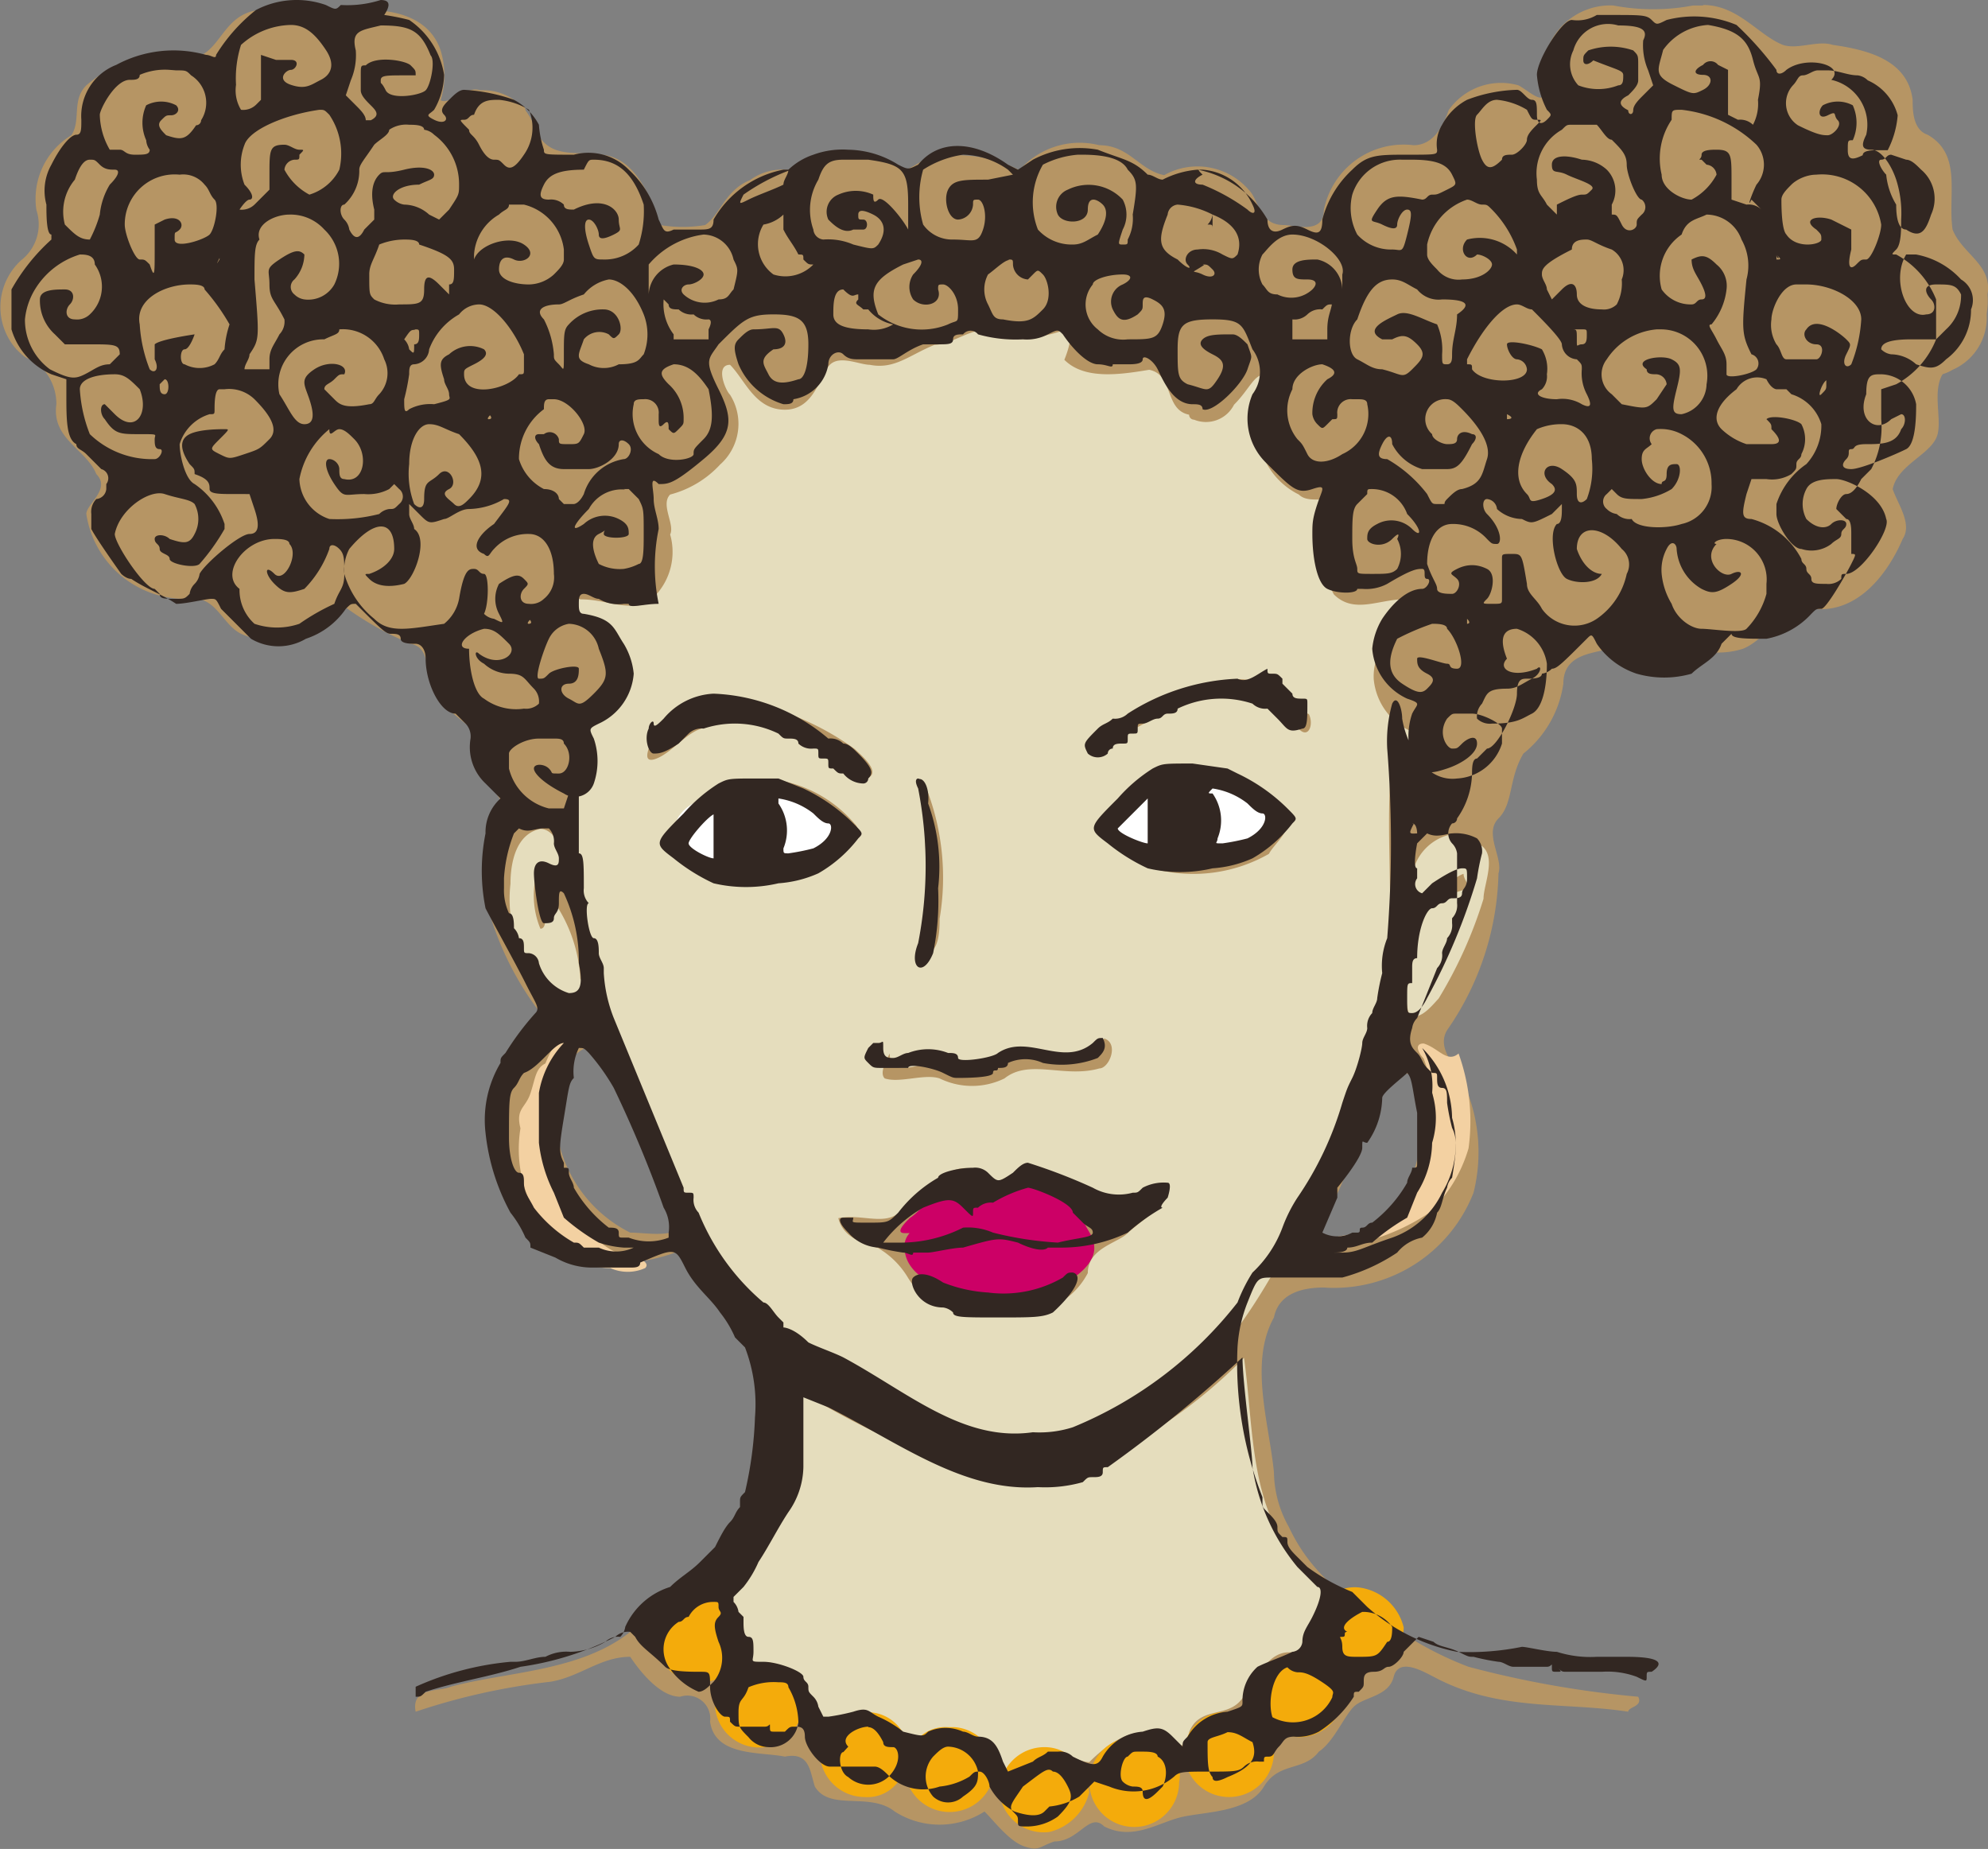 <svg xmlns="http://www.w3.org/2000/svg" viewBox="0 0 39.84 37.05"><rect x="0" y="0" width="39.84" height="37.05" fill="#808080" stroke="none"/><defs><style>.cls-1{fill:#b69564;}.cls-2{fill:#c06;}.cls-3{fill:#f3d1a2;}.cls-4{fill:#e5ddbd;}.cls-5{fill:#f4ab0b;}.cls-6{fill:#fff;}.cls-7{fill:#322722;}</style></defs><g id="圖層_2" data-name="圖層 2"><g id="圖層_1-2" data-name="圖層 1"><g id="head3"><path id="Path_64375" data-name="Path 64375" class="cls-1" d="M34.13.11h-.2a4.29,4.29,0,0,1-1.6,0,1.34,1.34,0,0,0-1.4,1.3v.3c.1.5-.3.1-.5,0a1.28,1.28,0,0,0-1.4.5c-.1.3-.3.7-.7.7a1.63,1.63,0,0,0-1.8,1.3c0,.5-.6.3-.8.3-.5,0-.5-.5-.7-.7a1.36,1.36,0,0,0-1.7-.3c-.5-.1-.7-.6-1.3-.6a1.6,1.6,0,0,0-1.6.5,2.77,2.77,0,0,0-1.3-.3c-.5-.1-.7.2-1,.3a2,2,0,0,0-2.3,0,1.08,1.08,0,0,0-.8.2c-.5.2-.6.7-.9.9a2.72,2.72,0,0,1-.9,0c-.2-.6-.5-1.3-1.1-1.4s-1.1.1-1.4-.5a1.08,1.08,0,0,0-1.1-.8c-.3-.1-.6.3-.8.2a1.7,1.7,0,0,0,0-1c-.3-.9-1.5-.9-2.3-.7a6.6,6.6,0,0,0-1.4-.1c-.6.1-.7.7-1.1.9a2.72,2.72,0,0,0-2.3.6c-.3.3-.1.7-.3,1a1.49,1.49,0,0,0-.7,1.5.91.91,0,0,1-.3,1A1.27,1.27,0,0,0,.33,7c.1.1.2.2.3.2a1.05,1.05,0,0,1,.5.9c-.1.7.6.9.8,1.4.3.3-.2.6-.2.8a2,2,0,0,0,2,1.7c.6-.1.7.5,1.1.7a1.59,1.59,0,0,0,2-.6,6.38,6.38,0,0,0,1.4.8c.5.1.2.8.6,1,.1.5.8.6.8,1.1s.3.9.6,1.3a3.37,3.37,0,0,0-.5,1.7,6.14,6.14,0,0,0,1.1,2.3c-.2.5-.7.9-.8,1.4a2.69,2.69,0,0,0,1.5,3.5,3.38,3.38,0,0,0,2-.1c.6.3.8.9,1.1,1.4a2.78,2.78,0,0,1,.7,2.3,4.31,4.31,0,0,1-.9,2.2c-.5.7-1.4,1-1.8,1.7-1,.8-2.5.8-3.6,1.1-.2.1-.8,0-.7.5a13.1,13.1,0,0,1,2.7-.6c.6-.1,1-.5,1.6-.5.2.3.6.8,1,.8a.46.46,0,0,1,.6.5c.1.7,1,.6,1.5.7.5-.1.5.3.6.6.3.5,1.1.1,1.6.5a1.67,1.67,0,0,0,1.8,0c.2.2.5.6.8.7s.3,0,.6-.1c.5,0,.7-.6,1-.3.6.3,1.1-.1,1.6-.2s1.3-.1,1.6-.6.8-.3,1.1-.7c.3-.2.5-.7.7-.9s.7-.2.8-.6.6-.1.8,0c1.3.7,2.6.5,3.9.7,0-.1.3-.1.2-.3a20.21,20.21,0,0,1-3.4-.6,6.79,6.79,0,0,1-1.9-1.1,3.51,3.51,0,0,1-1.7-1.7,2.28,2.28,0,0,1-.3-1.1c-.1-1-.5-2.2,0-3.1.1-.5.6-.6,1-.6a3,3,0,0,0,3-1.9,3.36,3.36,0,0,0-.2-2.2c-.1-.3-.6-.7-.3-1.1a5.71,5.71,0,0,0,1-3.1c.1-.3-.3-.8,0-1.1s.2-.8.5-1.3a2.19,2.19,0,0,0,.8-1.4c0-.6.6-.6.9-.7s.5-.6.9-.6a1.61,1.61,0,0,0,1.8.6c.5-.2.8-.9,1.4-.8.9.1,1.5-.7,1.8-1.4.2-.3-.1-.7-.2-1,.1-.5.8-.7.9-1.1s-.2-1.1.3-1.4a1.51,1.51,0,0,0,.7-1.4c.1-.6-.5-.8-.7-1.3-.1-.7.2-1.5-.5-1.9-.3-.1-.3-.5-.3-.7-.1-.8-.9-1-1.6-1.1-.3-.1-.7.1-1,0-.5-.2-.9-.8-1.6-.8ZM11.73,21c.2,0,.3.2.5.3a23.29,23.29,0,0,1,1.4,3.3c-.2.2-.7.1-1,.1a2.71,2.71,0,0,1-1.5-2.3c0-.3,0-1.1.6-1.4Zm16.4.5c.3,0,.3.6.3.8a2.42,2.42,0,0,1-1.4,2.6c-.2.1-.7.2-.7-.1a8.86,8.86,0,0,0,.8-1.7c.3-.6.3-1.4,1-1.6Z"/><path id="Path_64376" data-name="Path 64376" class="cls-2" d="M20.63,23.61l-.7.3-.1.1c-.1-.1-.2-.1-.2-.2s-.2-.2-.3-.1c-.5,0-.8.5-1.1.7-.1.1-.3.3-.1.3h.1a.37.37,0,0,0-.1.3c0,.6.9,1,1.9,1s1.9-.5,1.9-1c0-.2-.1-.3-.2-.5.2,0,.3-.1.5-.2s-.2-.2-.3-.3A4,4,0,0,1,20.63,23.61Z"/><path id="Path_64377" data-name="Path 64377" class="cls-3" d="M11.43,20.71c-.1,0-.3.1-.5.6-.2.1-.2.3-.3.6s-.3.3-.2.7a2.62,2.62,0,0,0,.2,1.5,3.92,3.92,0,0,0,.8,1,1.14,1.14,0,0,0,.8.3.85.85,0,0,0,.7,0c.1-.1-.1-.2-.2-.2-.7-.1-1.1-.7-1.5-1.3a4.67,4.67,0,0,1-.3-1.7c-.1-.4.5-1.3.5-1.5Zm17.1.2c-.2,0-.1.2,0,.3a3.13,3.13,0,0,1,.1,1.9,2.23,2.23,0,0,1-1.1,1.5c-.1.1-1.1.2-1.3.3s.9.1,1,0a4.24,4.24,0,0,0,1.4-.6,2.87,2.87,0,0,0,.8-1.3,4,4,0,0,0-.2-1.9C29,21.31,28.83,21,28.53,20.91Z"/><path id="Path_64378" data-name="Path 64378" class="cls-4" d="M21.33,6.61a2.21,2.21,0,0,1-1.6,0c-.3,0-.7.3-1,.3-.5.2-.8.5-1.3.4-.2,0-.6-.2-.8,0s-.3.9-.9.9-.8-.6-1.1-.9c-.3,0-.1.5,0,.6a1.09,1.09,0,0,1-.2,1.4,2.07,2.07,0,0,1-1,.6c-.2.2.1.6,0,.8a1.28,1.28,0,0,1-.5,1.4c-.5.1-.8-.1-1.3-.1-.2-.1-.2.4.1.4a1.1,1.1,0,0,1,.3,1.9c-.2.1-.5.2-.5.6a16,16,0,0,0,.3,4.4,12,12,0,0,0,.8,2.7c.3.8.7,1.7,1,2.5a8.05,8.05,0,0,0,2.2,3c.7.5,1.5.8,2.2,1.3a3.22,3.22,0,0,0,2.3.6,5.49,5.49,0,0,0,3.1-1.4c1.4-1,2.2-2.7,3-4.2a14.69,14.69,0,0,0,1.4-4.5c.1-1.5-.1-3,.1-4.4.2.1,0,.7.3.6a1.88,1.88,0,0,0,.2-.8,1.27,1.27,0,0,1-.9-1.1,1.08,1.08,0,0,1,.8-1.1c.2-.1.1-.7-.2-.5-.5,0-1,.3-1.4-.1a1.91,1.91,0,0,1,0-1.8c-.1-.2-.5,0-.7-.2a1.48,1.48,0,0,1-.8-1.6c0-.2.2-.6.1-.8-.2,0-.3.3-.6.6a.63.63,0,0,1-.8.3.1.1,0,0,1-.1-.1c-.5-.1-.3-.8-.8-.9-.6.1-1.3.2-1.7-.2.2-.5.1-.6,0-.6Zm3.5,7c.6,0,.9.5,1.4.7.1.2,0,.5-.2.3a2.09,2.09,0,0,0-1.8-.7,10.09,10.09,0,0,0-1.5.7c-.3,0-.5.5-.8.5-.2-.2.2-.5.5-.6a4.65,4.65,0,0,1,2.4-.9Zm-10.2.4a5.51,5.51,0,0,1,2.5,1c.1.1.6.5.2.6a5.67,5.67,0,0,0-1.3-.8,2.06,2.06,0,0,0-2-.2c-.3.1-.6.5-.9.6s-.1-.3,0-.5a1.68,1.68,0,0,1,1.5-.7Zm9.4,1.5a2.59,2.59,0,0,1,1.7.9c.2.2-.2.5-.3.7a3.06,3.06,0,0,1-2.3.3,1.83,1.83,0,0,1-1-.7c.2-.6.8-.8,1.1-1.1h.7c0-.1,0-.1.1-.1Zm-8.6.1a2.59,2.59,0,0,1,1.7.9c.2.2-.1.5-.3.6a3.05,3.05,0,0,1-2.3.5,1.59,1.59,0,0,1-1-.8,2.37,2.37,0,0,1,1.3-1.1A3.54,3.54,0,0,1,15.43,15.61Zm3.1.1h0a4.94,4.94,0,0,1,.3,2.7c0,.2,0,.7-.3.7-.1-.5.2-.8.1-1.3s-.1-1.3-.1-2.1Zm-7.7.9c-.5.1-.6.7-.6,1.1a2.71,2.71,0,0,0,1.1,2.5c.3.1.5-.3.3-.6a3,3,0,0,0-.5-1.5c-.3-.1-.1.5-.3.5a1.73,1.73,0,0,1-.1-1c.2-.1.7,0,.5-.3.1-.2-.1-.7-.4-.7Zm18.3.1a1,1,0,0,0-.8.7c0,.2,0,.7.2.7s.5-.5.8-.6c0,.1.1.2.1.3-.5.1-1.1.5-1.1,1a2.57,2.57,0,0,0-.1,1.5c.2.2.5-.2.6-.3a8.82,8.82,0,0,0,.9-2h0c0-.3.3-.9-.1-1.1a.55.55,0,0,0-.5-.2Zm-7,4.1c.3.1.1.6-.1.6-.7.2-1.4-.2-1.9.2a1.48,1.48,0,0,1-1.3,0c-.3-.1-.8.1-1.1,0-.1-.1,0-.3.1-.5,0,.5.6.2.8.2s.7.1,1,.1c.5,0,.9-.5,1.5-.2,0-.1.6.1,1-.4Zm-1.4,2.6c.1,0,.2,0,.2.1H21c.6.2,1.1.8,1.8.5a.43.43,0,0,1,.6-.1c-.1.3-.6.6-.8.8s-.8.3-.8.8a1.49,1.49,0,0,1-1.4.8c-.8,0-1.7.1-2.2-.7a1.7,1.7,0,0,0-.6-.6c-.3-.1-.7-.2-.8-.6.5-.1,1,.2,1.3-.2.3-.2.6-.6.9-.7a.65.65,0,0,1,.9.2c.3-.1.5-.3.8-.3Zm4.2,3.8h0a10.16,10.16,0,0,1-3.2,2.2,4.12,4.12,0,0,1-2.2.1,16.89,16.89,0,0,1-3.6-1.7,2.85,2.85,0,0,0,0,1.3,2.13,2.13,0,0,1-.7,1.6c-.2.5-.6.8-.8,1.3.3.3.3.8.6,1.3.3.1.9.1,1.1.6.2.2.2.6.5.7.3-.1.9-.5,1.1,0,.3.2.7.5,1,.2a1.56,1.56,0,0,1,1.3.8c.3,0,.5-.3.8-.5s.7.2,1,.2c.3-.3.9-.8,1.4-.5.2.2.6.3.6-.1.2-.5.7-.3,1-.6s.5-1,1-1,.6-.7.7-1-.3-.5-.5-.8c-1-1.1-.9-2.7-1.1-4.1Z"/><path id="Path_64379" data-name="Path 64379" class="cls-5" d="M27.23,31.81a.82.82,0,0,0-.9.8.9.9,0,0,0,1.8,0h0A1.06,1.06,0,0,0,27.23,31.81Zm-13.2.1a.9.9,0,0,0,0,1.8h0a.9.9,0,0,0,.9-.9,1.06,1.06,0,0,0-.9-.9Zm12,1.3a.82.82,0,0,0-.9.8c0,.2.1.3.1.5a1.42,1.42,0,0,0-.6-.2.82.82,0,0,0-.9.8.9.9,0,0,0,1.8,0h0c0-.2-.1-.3-.1-.5a1.42,1.42,0,0,0,.6.2.9.9,0,0,0,.9-.9h0A1.11,1.11,0,0,0,26,33.21Zm-10.8.1a.9.9,0,0,0-.9.9h0a.89.89,0,0,0,1,.8,1.09,1.09,0,0,0,.8-.8.82.82,0,0,0-.8-.9Zm2.1,1a.82.82,0,0,0-.9.8.9.9,0,0,0,.9.9.76.76,0,0,0,.8-.6h0a.9.9,0,1,0,1.8,0h0a.86.86,0,0,0-.8-.8H19a.76.76,0,0,0-.8.6h0a.82.82,0,0,0-.8-.9Zm5.4.5a.9.9,0,0,0-.9.9h0a.9.9,0,0,0,1.8,0c.1-.5-.3-.9-.9-.9Zm-1.8.2a.9.9,0,0,0-.9.9h0a.89.89,0,0,0,1,.8,1.09,1.09,0,0,0,.8-.8c-.1-.5-.4-.9-.9-.9Z"/><path id="Path_64380" data-name="Path 64380" class="cls-6" d="M23.93,15.61c-.9,0-1.6.5-1.6.9s.7.9,1.6.9,1.6-.5,1.6-.9S24.73,15.61,23.93,15.61Zm-8.7.2c-.9,0-1.7.3-1.7.8s.8.8,1.7.8,1.7-.3,1.7-.8S16.13,15.81,15.23,15.81Z"/><path id="Path_64381" data-name="Path 64381" class="cls-1" d="M9.93,1.91c-.3,0-.7.3-.7.5a1.27,1.27,0,0,0,1.1.9.89.89,0,0,0,.2-1.1.1.1,0,0,0-.1-.1A.76.76,0,0,0,9.93,1.91Zm20.1,0a.68.68,0,0,0-.6.4v.2c0,.3.3.8.7.6a1.33,1.33,0,0,0,.6-.5.39.39,0,0,0-.1-.7c-.2.1-.4,0-.6,0Zm3.7.3c-.6.1-.7.9-.5,1.4.1.3.7.7.9.2.2-.1.2-.6-.1-.6s-.1-.1.1-.1.3.2.3.5.1.6.5.7c.1.1.5,0,.2-.2s.1-.5.1-.7c.1-.6-.6-.9-.9-1a1.42,1.42,0,0,0-.6-.2Zm-12.1.9a1.08,1.08,0,0,0-1,1c.1.5.3,1,.8.9.6.1,1.1-.8.5-1-.2.1-.3.6-.7.3s.2-.6.5-.6a.57.57,0,0,1,.7.4v.4c-.1.1,0,.6.2.3a2.2,2.2,0,0,0,.2-1.4,1.92,1.92,0,0,0-1.2-.3Zm-7.5,1.6c-.5,0-1.1.3-1,.9.2.2.5-.3.7-.3s.5,0,.3.2c-.2,0-.6.1-.3.5.5.3,1.3,0,1.1-.6a.85.85,0,0,0-.8-.7Zm24.2.3c-.6.1-.7.9-.2,1.4.2.2.7.1.6-.2-.1-.1-.2-.3,0-.3s.5,0,.5.2-.5.8-.8.7-.8,0-.6.3.8.6,1.3.3a1.14,1.14,0,0,0,.3-1.9,2.7,2.7,0,0,0-1.1-.5Zm-19.9.1c-.5.1-.9.7-.7,1.1a1.09,1.09,0,0,0,1.5.1.56.56,0,0,0-.5-.9c-.1.1.1.5-.2.5s-.1-.5,0-.6,0-.2-.1-.2Zm12,.9c-.6.1-.8.7-.9,1.3a.65.65,0,0,0,1,.5c.3-.2,0-.6-.2-.7s.1-.2.2-.1a.46.46,0,0,1,.5.4v.1c0,.2-.2.5,0,.6s.6.2.8.1c0-.2-.1-.5-.1-.7-.2-.2-.5-.4-.5-.7a3,3,0,0,0-.8-.8Zm-3.9,1.2c-.7.1-.9,1.1-.5,1.6.2.3.6.6.9.3s.9-.8.5-1.3a.45.45,0,0,0-.5,0,.37.37,0,0,0-.1.3c-.1.2-.3.2-.3,0s.2-.7.5-.9C26.83,7.31,26.63,7.21,26.53,7.21ZM11.13,8c-.7.1-1.4,1.1-.9,1.7.2.2.5.3.7.6.5.2.6-.3.9-.6s.7-.2.7-.6c0-.1-.1-.2-.3-.2s-.2,0-.2.1c-.2.5-1.3.3-1.3-.2.2-.1.3.3.6.2.5.1.5-.6.2-.8,0-.2-.2-.2-.4-.2Zm22.1.6c-.6,0-.8,1-.1,1.1.2,0,.2-.3.3-.3s0,.5-.2.6-.6,0-.9-.1c-.2.1-.3.5,0,.6.6.3,1.3.5,1.7,0a1,1,0,0,0,0-1.4l-.1-.1a1.61,1.61,0,0,0-.7-.4Zm-27.7,2.2h0a1,1,0,0,0-.9,1.1c0,.1.1.3.1.4a.88.88,0,0,0,1,.5,1.2,1.2,0,0,0,1-1.3c0-.1,0-.2-.1-.2-.2-.2-.5.1-.5.2s-.2.6-.6.6c-.1-.1-.5-.2-.1-.2.5-.4.5-1.1.1-1.1Zm24.9,1.7c-.2.1-.6.3-.6.7a.62.62,0,0,0,.7.1c-.2.3-.9.2-1,.7a.45.45,0,0,0,0,.5c.1.1.1.1.2.1a1.11,1.11,0,0,0,1.3-.8h0c0-.5-.1-1.2-.6-1.3Zm-20.7,0a.83.83,0,0,0-.6,1.1.94.94,0,0,0,1.1.9c.2,0,.6,0,.5-.3a.84.84,0,0,0-.7-.7c-.1,0-.6-.3-.2-.2a.37.37,0,0,0,.5-.2v-.4c-.3,0-.5-.2-.6-.2Z"/><path id="Path_64382" data-name="Path 64382" class="cls-7" d="M7.63,0a2.2,2.2,0,0,1-.8.1c-.1.1-.1.1-.3,0a1.76,1.76,0,0,0-1.4.1,3.45,3.45,0,0,0-.8.9c0,.1-.1,0-.2,0a2.42,2.42,0,0,0-1.8.2,1.1,1.1,0,0,0-.7,1.1c0,.2,0,.3-.1.3s-.3.2-.5.6a1.06,1.06,0,0,0-.1.8c0,.2,0,.6.1.6v.1a3.92,3.92,0,0,0-.8,1v.8a1.42,1.42,0,0,0,.8.9l.3.1v.3c0,.5,0,.9.2,1,0,.1.1.1.2.2l.3.3a.19.19,0,0,1,.1.3v.1a.22.22,0,0,1-.2.2.37.37,0,0,0-.1.3v.3c.1.2.6.9.6.9s.1.1.2.1c.3.2.6.3.9.5.2,0,.6-.1.7-.1s.1,0,.2.2l.6.6a1.08,1.08,0,0,0,1.1,0,1.56,1.56,0,0,0,.8-.6c.1-.1.1-.1.2-.1.5.5.6.6.7.6s.2,0,.2.1.2.1.3.1.2.1.2.3c0,.5.3,1.1.6,1.1l.2.2a.37.37,0,0,1,.1.3,1,1,0,0,0,.3.9l.2.2.1.1a.91.91,0,0,0-.3.7,3.79,3.79,0,0,0,0,1.5c.1.2.6,1.1.8,1.5s.3.5.2.6a5.55,5.55,0,0,0-.6.8c-.1.1-.1.1-.1.2a2.23,2.23,0,0,0-.3,1.4,4.28,4.28,0,0,0,.5,1.6,2.19,2.19,0,0,1,.3.5c.1.1.1.1.1.2l.5.2a1.45,1.45,0,0,0,.7.2h.8c.1,0,.2,0,.2-.1.7-.3.7-.3.9.1s.5.6.7.9a2.19,2.19,0,0,1,.3.5l.2.2a3.18,3.18,0,0,1,.2,1.4,7.72,7.72,0,0,1-.2,1.5c-.1.1-.1.1-.1.2v.1c-.1.1-.1.2-.2.3s-.2.3-.3.5l-.3.3c-.2.2-.4.3-.6.5a1.46,1.46,0,0,0-.9.8.35.35,0,0,1-.1.2.37.37,0,0,0-.3.1,1.45,1.45,0,0,1-.7.2.9.9,0,0,0-.5.1c-.2,0-.4.1-.6.1h-.1a5.92,5.92,0,0,0-1.9.5V34c.1,0,.1,0,.2-.1.6-.2,1.3-.3,1.9-.5a6,6,0,0,0,1.9-.6.37.37,0,0,1,.3-.1l.1.1c.1.2.3.3.6.6.1.1.5.1.7.1s.2,0,.2.3.2.6.3.6.1,0,.1.1h0c.1.1.1.1.2.1h.5c.1,0,.1-.1.1,0s0,.1.1.1h.2c.1-.1.1-.1.2-.1s.2,0,.2.2.3.6.5.6h.9c.1,0,.2.1.3.2a1,1,0,0,0,1,.2,1.42,1.42,0,0,0,.6-.2c.1-.1.1-.1.2-.1s.2.2.2.3a1.21,1.21,0,0,0,.5.5q.45.15.6,0l.1-.1a1.42,1.42,0,0,0,.6-.2l.2-.2.1-.1.3.1a1.26,1.26,0,0,0,1.3-.2c.1-.1.2-.1.7-.1s.6,0,.7-.1a.37.37,0,0,1,.3-.1h.1c0-.1,0-.1.1-.1h0c.1,0,.1-.1.2-.2s.1-.2.3-.2a.9.9,0,0,0,.5-.1,2.31,2.31,0,0,0,.7-.7c0-.1,0-.1.1-.1h0c.1-.1.1-.1.1-.2s0-.2.2-.2.2-.1.3-.1.3-.2.3-.3l.3-.3.3.1c.1.1.3.1.5.2s.2.1.3.1a4.33,4.33,0,0,0,.5.1c.1,0,.2.1.3.1H31c.1,0,.1-.1.1,0s0,.1.1.1h0c.1,0,.1,0,0-.1h0c.1.1.1.1.2.1h.7a1.7,1.7,0,0,1,.7.1c.2.1.2.1.2,0s0-.1.1-.1h0c.3-.2.1-.3-.5-.3H32a2.2,2.2,0,0,1-.8-.1c-.2,0-.6-.1-.7-.1a5.28,5.28,0,0,1-1.3.1,3.8,3.8,0,0,1-1.8-.9l-.3-.3a4.05,4.05,0,0,1-.9-.5l-.2-.2c-.1-.1-.2-.2-.2-.3s0-.1-.1-.1h0c-.1-.1-.1-.1-.1-.2s-.1-.2-.2-.3-.1-.1-.1-.2V30a7.29,7.29,0,0,1-.5-3,2.92,2.92,0,0,1,.2-.9c.2-.5.2-.5.5-.5h1.4a3.7,3.7,0,0,0,1.1-.5.85.85,0,0,1,.5-.3.85.85,0,0,0,.3-.5c.1-.1.1-.3.2-.5a.35.35,0,0,1,.1-.2c.1-.6.1-.8,0-1a4.33,4.33,0,0,1-.1-.5c0-.2,0-.3-.1-.3s-.1-.1-.1-.2,0-.1-.1-.1l-.1-.1c-.1-.1-.1-.2-.2-.3s-.2-.2-.1-.5a.35.35,0,0,1,.1-.2l.2-.5.2-.5a.37.37,0,0,0,.1-.3c0-.1.1-.2.1-.3a.37.37,0,0,0,.1-.3v-.1a.37.37,0,0,0,.1-.3v-1a.35.35,0,0,0-.1-.2.3.3,0,0,1,0-.4.1.1,0,0,0,.1-.1,1.61,1.61,0,0,0,.3-.9c0-.1,0-.3.1-.3l.2-.2c.2,0,.6-.8.6-1.1s.1-.3.2-.3.3,0,.3-.1a.35.35,0,0,0,.2-.1c.1,0,.2-.1.7-.6.1-.1.1-.1.2.1a1.56,1.56,0,0,0,.8.6,2,2,0,0,0,1.1,0c.2-.2.5-.3.6-.6l.2-.2c0,.1.3.1.7.1a1.62,1.62,0,0,0,.9-.5c.1-.1.1-.1.2-.1s.5-.7.6-.9.1-.2,0-.2v-.4c0-.1,0-.3-.1-.3l-.2-.2c0-.1.1-.3.2-.3s.2-.1.3-.3l.2-.2a1.8,1.8,0,0,0,.2-1v-.6l.3-.1a1.76,1.76,0,0,0,.8-.9V6a1.76,1.76,0,0,0-.8-.9c-.1,0-.1,0,0-.1s.1-.4.1-.6a2.2,2.2,0,0,0-.1-.8c-.1-.3-.3-.6-.5-.6s-.2-.1-.1-.3a.92.92,0,0,0-.7-1.1c.3-.3-.5-.5-.9-.2-.1.1-.2.1-.2,0a6.47,6.47,0,0,0-.8-.9,2.2,2.2,0,0,0-1.4-.1c-.2.1-.2.1-.3,0s-.2-.1-.8-.1H32a.75.75,0,0,1-.5.1c-.2,0-.7.8-.7,1.1a1.85,1.85,0,0,0,.2.7c.1.1.1.1,0,.2s-.2.1-.2-.1,0-.3-.1-.3-.2-.2-.3-.2a3,3,0,0,0-1,.2,1.21,1.21,0,0,0-.5.5.75.75,0,0,0-.1.5c0,.1,0,.1-.6.1s-.8,0-1.1.3a2.07,2.07,0,0,0-.6,1c0,.3-.1.3-.3.2s-.3-.1-.5,0-.3,0-.3-.2a2.07,2.07,0,0,0-1.4-1,1.85,1.85,0,0,0-.7.2c-.1,0-.2-.1-.3-.1-.3-.3-.5-.3-1-.5a2,2,0,0,0-1.3.2l-.3.2-.2-.1c-.7-.5-1.4-.5-1.8,0-.2.1-.2.1-.4,0A1.93,1.93,0,0,0,17,3a1.7,1.7,0,0,0-.7.1,1.33,1.33,0,0,0-.5.3h-.1a2.07,2.07,0,0,0-1.4,1c0,.2-.1.2-.3.2h-.5c-.2.1-.2,0-.3-.2a2.07,2.07,0,0,0-.6-1,1.13,1.13,0,0,0-1.1-.3c-.6,0-.6,0-.6-.1a2,2,0,0,1-.1-.5,1.21,1.21,0,0,0-.5-.5,3.55,3.55,0,0,0-1-.2c-.1,0-.2.1-.3.2s-.2.2-.1.3,0,.2-.2.1-.1-.1,0-.2a1.45,1.45,0,0,0,.2-.7,1.64,1.64,0,0,0-.7-1.1,4.33,4.33,0,0,0-.5-.1c.2-.3,0-.3-.1-.3Zm-1.8.5c.3,0,.5.2.7.5s.1.5-.1.6-.3.2-.6.1-.1-.3,0-.3.2-.2,0-.2h-.3l-.3-.1V2l-.1.1a.37.37,0,0,1-.3.1.75.75,0,0,1-.1-.5,2.2,2.2,0,0,1,.1-.8,1.53,1.53,0,0,1,1-.4Zm28.4,0h0c.6.1.8.3.9.7s.2.3.1.8a.9.9,0,0,1-.1.5.37.37,0,0,0-.3-.1l-.2-.1v-.9l-.2-.1a.19.19,0,0,0-.3,0h0c-.2.1-.2.2,0,.2s.2.2,0,.3-.2.1-.6-.1-.3-.3-.2-.7a1.19,1.19,0,0,1,.9-.5ZM7.63.51c.6,0,.8.1,1,.6.1.1,0,.6-.1.7s-.7.2-.8,0-.1-.1-.1-.2.1-.1.5-.1h.2c0-.1,0-.1-.1-.2s-.7-.2-.9,0c-.1,0-.1,0-.1.2v.3c0,.1.1.2.2.3s.2.2,0,.3h-.1c0-.1-.1-.2-.2-.3l-.2-.2.1-.3a1.27,1.27,0,0,0,.1-.6c-.1-.4.1-.4.5-.5Zm24.8,0c.5,0,.6.1.5.3a1.27,1.27,0,0,0,.1.6l.1.3-.2.2c-.1.1-.2.2-.2.3s-.1.1-.1,0q-.3-.15,0-.3c.1-.1.2-.2.2-.3v-.3c0-.2,0-.2-.1-.3a1.39,1.39,0,0,0-.9,0c-.1.1-.1.1-.1.2s.1.1.2,0c.5.2.6.2.6.3s0,.2-.1.2a1.1,1.1,0,0,1-.8,0,.62.62,0,0,1-.1-.7.72.72,0,0,1,.9-.5Zm-28.9.9c.2,0,.2,0,.3.1a.65.65,0,0,1,.2.9.1.1,0,0,1-.1.1c-.2.3-.3.3-.6.2-.1-.1-.2-.2-.1-.3s.1-.1.2-.1.2-.1.1-.2a.64.64,0,0,0-.6,0,.85.85,0,0,0,0,.7A.35.35,0,0,0,3,3c0,.1-.1.1-.3.1s-.2-.1-.3-.1h-.2a1.45,1.45,0,0,1-.2-.7c0-.1.3-.7.6-.7.1,0,.2,0,.2-.1a1.27,1.27,0,0,1,.6-.1Zm32.9,0h.2c.2,0,.4.1.6.1a.35.35,0,0,1,.2.1,1.06,1.06,0,0,1,.6.7,1.85,1.85,0,0,1-.2.7h-.2c-.1,0-.3,0-.3.1-.2.1-.3.1-.3-.1s0-.2.1-.2a.85.85,0,0,0,0-.7.64.64,0,0,0-.6,0c-.1.1-.1.3.1.2s.1,0,.2.1-.1.3-.2.3-.2,0-.6-.2a.53.53,0,0,1-.1-.8c.1-.1.1-.2.2-.2s.2-.1.3-.1ZM10,2a1.42,1.42,0,0,1,.6.2.94.94,0,0,1-.1.9c-.2.3-.3.3-.4.2s-.1-.1-.2-.1-.2-.1-.3-.3-.2-.2-.2-.3c-.2-.2-.2-.2-.1-.2s.1-.1.2-.1c.1-.3.3-.3.5-.3ZM30,2a1.42,1.42,0,0,1,.6.2c.1.2.1.2.2.2s.1,0,0,.1-.2.2-.2.3-.2.3-.3.3-.2,0-.2.1c-.2.2-.3.2-.4,0s-.2-.8-.1-.9.2-.3.4-.3Zm-23.6.2c.1,0,.1,0,.2.1a1.39,1.39,0,0,1,.2,1.1,1,1,0,0,1-.6.5,1.21,1.21,0,0,1-.5-.5.22.22,0,0,1,.2-.2c.1,0,.1,0,.1-.1H6c.1-.1.1-.1,0-.1s-.2-.1-.3-.1c-.3,0-.3.1-.3.6v.3l-.3.3a.37.37,0,0,1-.3.1S4.93,4,5,4s.1-.1-.1-.3a1.1,1.1,0,0,1,0-.8c.1-.3.8-.6,1.5-.7Zm27.3,0h0a2.59,2.59,0,0,1,1.5.7.61.61,0,0,1,0,.8h0c-.1.2-.2.5-.1.3l.2.2a.37.37,0,0,0-.3-.1l-.3-.1v-.4c0-.5,0-.6-.3-.6-.1,0-.3,0-.3.1s-.1.1,0,.1l.1.1a.22.22,0,0,1,.2.2,1.21,1.21,0,0,1-.5.5c-.2,0-.6-.2-.6-.5a1.39,1.39,0,0,1,.2-1.1c0-.2,0-.2.2-.2Zm-25.5.3c.1,0,.3,0,.3.1a.35.35,0,0,1,.2.1,1.23,1.23,0,0,1,.5,1c0,.2,0,.2-.2.5l-.2.2-.2-.1a.76.76,0,0,0-.5-.2.35.35,0,0,1-.2-.1c-.1-.1.1-.3.5-.3.2-.1.3-.1.3-.2s-.2-.2-.6-.1-.4,0-.5.1-.2.3-.1.7v.2l-.2.2q-.15.3-.3,0a.35.35,0,0,0-.1-.2c-.1-.1-.1-.3,0-.3a.91.91,0,0,0,.3-.7c0-.1.1-.2.3-.5.1-.1.3-.2.3-.3a.6.6,0,0,1,.4-.1Zm23.6,0H32c.1.1.2.3.3.3.2.2.3.3.3.5s.2.7.3.7a.19.19,0,0,1,0,.3h0c-.1.1-.1.1-.1.2s-.2.2-.3,0-.1-.2-.2-.2v-.2a.59.59,0,0,0-.1-.7.76.76,0,0,0-.5-.2c-.3-.1-.6-.1-.6.1s.1.1.3.2.6.2.5.3-.1.1-.2.1-.3.1-.5.2v.2l-.2-.2c-.1-.2-.2-.2-.2-.5a1,1,0,0,1,.5-1c.1-.1.1-.1.2-.1Zm-10.2.6h.1q.75,0,.9.3c.2.2.2.3.1.9a.9.9,0,0,1-.1.5c0,.1,0,.1-.1.1h0c-.1,0-.1,0,0-.3a.64.64,0,0,0,0-.6.94.94,0,0,0-1.1-.2.37.37,0,0,0-.2.5c.1.2.6.2.6-.1s.2-.2.3-.1.1.3-.1.6c-.2.1-.3.2-.5.2a.91.91,0,0,1-.7-.3,1.5,1.5,0,0,1,.1-1.3,1.85,1.85,0,0,1,.7-.2Zm-2.3,0a1.61,1.61,0,0,1,.9.3l.1.1-.5.1c-.5,0-.7,0-.8.2s0,.6.2.6a.32.32,0,0,0,.3-.3c0-.1,0-.1.1-.1s.2.3.1.6-.2.2-.6.2a.71.71,0,0,1-.6-.3,2,2,0,0,1,0-1.1,2,2,0,0,1,.8-.3Zm-2.4.1h.5c.7.1.8.2.8.9v.5c-.1-.2-.5-.7-.6-.6s-.1,0-.1-.1h0a.85.85,0,0,0-.7,0,.37.37,0,0,0-.2.5h0c.1.1.3.3.5.2h.2c.1,0,.1-.2,0-.2s-.1,0-.1-.1.1-.1.3,0,.3.3.1.6c-.1.1-.1.1-.5,0a1.27,1.27,0,0,0-.6-.1.22.22,0,0,1-.2-.2,1.18,1.18,0,0,1,.1-1c.1-.3.2-.4.5-.4Zm-5,0c.5,0,.8.3,1,.9a2.2,2.2,0,0,1-.1.8.91.91,0,0,1-.7.3c-.2,0-.2,0-.3-.3s-.1-.5,0-.5.2.2.2.3.1.1.3,0,.1-.1.1-.3-.3-.5-.9-.2c-.1,0-.2,0-.2-.1A.37.37,0,0,0,11,4c-.2,0-.2-.1-.1-.3s.3-.3.8-.3c.1-.2.1-.2.2-.2Zm16.2,0h.2c.5,0,.7.1.8.3s.1.2-.1.3-.2.1-.3.1-.1.1-.2.1c-.5-.1-.7-.1-.9.2s-.1.2.1.3.3.1.3,0,.1-.3.2-.3.1.1,0,.5-.1.3-.3.3a.91.91,0,0,1-.7-.3,1.13,1.13,0,0,1-.1-.8,1,1,0,0,1,1-.7Zm-26.3,0c.1,0,.1,0,.2.1s.2.1.3.1.1.1-.1.3a1.42,1.42,0,0,0-.2.6,2.57,2.57,0,0,1-.2.5c-.2,0-.3-.1-.5-.3a1,1,0,0,1,.2-.9c.1-.3.2-.4.3-.4Zm36.4,0c.1,0,.2.1.3.2a.76.76,0,0,1,.2.9c-.1.3-.2.5-.5.3-.1,0-.2-.1-.2-.5a1.42,1.42,0,0,1-.2-.6c-.1-.1-.2-.3-.1-.3s.1-.1.2-.1Zm-14.1.2a1.2,1.2,0,0,1,1,.7c.1.2,0,.2-.1.1a4.05,4.05,0,0,0-.9-.5c-.2,0-.2-.1,0-.2-.1-.1-.1-.1,0-.1Zm-8.3,0c0,.1-.1.2-.1.3-.2.1-.5.2-.7.3s-.2.1-.1-.1A4.05,4.05,0,0,1,15.83,3.41Zm-12.2.1a.55.55,0,0,1,.5.2c.1.1.1.2.2.3s0,.6-.1.7-.7.3-.7.1,0-.1.1-.2,0-.3-.3-.2l-.2.1V5c0,.5,0,.6-.1.3-.1-.1-.1-.1-.2-.1s-.3-.5-.3-.7a1,1,0,0,1,1.1-1Zm32.8,0a1.2,1.2,0,0,1,1.3,1c0,.2-.2.7-.3.7s-.1,0-.2.1-.2.1-.1-.3v-.4l-.4-.2c-.3-.1-.6,0-.3.2.1.1.1.1.1.2s-.5.2-.7-.1c-.1-.1-.1-.6-.1-.7s.1-.2.2-.3.3-.2.5-.2Zm-12.8.6a1.85,1.85,0,0,1,.7.2h0a.35.35,0,0,1-.1.2c.1,0,.1,0,.1.1h0v-.3c.5.2.6.5.5.8-.1.1-.1.1-.3,0A.75.75,0,0,0,24,5c-.2,0-.3.2-.2.3s0,.1-.2-.1c-.4-.2-.4-.4-.2-.9a.22.22,0,0,1,.2-.2Zm-13.4,0h.3a1.06,1.06,0,0,1,.8.9v.2c0,.1-.1.2-.2.3a.76.76,0,0,1-.5.2c-.3,0-.6-.1-.6-.3s.1-.3.3-.2.5-.1.2-.3-.9,0-1,.3v-.1a1,1,0,0,1,.5-.8c.1-.1.2-.1.2-.2Zm19.5,0c.1,0,.1,0,.2.1a2.18,2.18,0,0,1,.5.8v.1a1,1,0,0,0-1-.3c-.2.2,0,.5.2.3.1,0,.3.1.3.2s-.2.3-.6.3a.55.55,0,0,1-.5-.2c-.1-.1-.2-.2-.2-.3v-.2a1.22,1.22,0,0,1,.8-.9c.1,0,.2.1.3.1Zm-14,.2v.3c.1.2.2.3.3.5.1,0,.1,0,.1.1h0c.1.1.1.1.2.1a.78.78,0,0,1-.8.2.75.75,0,0,1-.2-1,.76.76,0,0,0,.4-.2Zm-9.9,0a.91.91,0,0,1,.7.3.94.94,0,0,1,.2,1.1.6.6,0,0,1-.6.3.35.35,0,0,1-.2-.1.19.19,0,0,1,0-.3h0a.76.76,0,0,0,.2-.5c-.1-.1-.2-.1-.5.1s-.2.2-.2.5.1.3.3.7a.37.37,0,0,1-.1.3c-.1.2-.2.3-.2.5v.2h-.5c0-.1.1-.2.1-.3.2-.3.2-.3.1-1.5,0-.5,0-.7.1-.8-.1-.3.3-.5.6-.5Zm28.4,0a.75.75,0,0,1,.7.5,1.06,1.06,0,0,1,.1.8c-.1,1-.1,1.1.1,1.5a.19.19,0,0,1,.1.3c-.1.1-.6.2-.6.1v-.2c0-.2-.1-.3-.2-.5s-.2-.3-.1-.3a1.33,1.33,0,0,0,.3-.7.55.55,0,0,0-.2-.5c-.2-.2-.3-.2-.5-.1,0,.2.1.3.2.5s.1.3,0,.3-.1.1-.2.1a.71.71,0,0,1-.6-.3,1,1,0,0,1,.4-1.1c.1-.3.3-.3.5-.4Zm-20.1.4a.63.63,0,0,1,.6.5c.1.2.1.2,0,.6-.1.1-.1.2-.3.2a.62.62,0,0,1-.7-.1c-.1-.1,0-.2.1-.2s.3-.1.3-.2-.2-.2-.6-.2a.65.65,0,0,0-.5.6v-.6a1.74,1.74,0,0,1,1.1-.6Zm11.8,0c.5,0,1.1.5,1,.8v.3a.63.63,0,0,0-.5-.6c-.2,0-.5,0-.5.2s.1.2.3.2.2.1.1.2a.62.62,0,0,1-.7.1c-.2,0-.2-.1-.3-.2a.64.64,0,0,1,0-.6c.1-.1.3-.4.6-.4Zm-17.8.1c.1,0,.3,0,.3.1.6.2.7.3.7.5s0,.3-.1.3v.2l-.2-.2c-.2-.2-.3-.2-.3.1s-.1.3-.5.3a.9.9,0,0,1-.5-.1c-.1-.1-.1-.1-.1-.5,0-.2.1-.3.2-.6a1.34,1.34,0,0,1,.5-.1Zm23.7,0c.1,0,.2.1.5.2a.48.48,0,0,1,.2.6.9.9,0,0,1-.1.5.37.37,0,0,1-.3.1c-.3,0-.5-.1-.5-.3s-.1-.3-.3-.1l-.2.2-.1-.2c0-.1-.1-.2-.1-.3s0-.2.6-.5c0-.2.2-.2.3-.2Zm-30.2.3c.1,0,.3,0,.3.2a.76.76,0,0,1-.1,1,.37.37,0,0,1-.3.1c-.2,0-.2-.2-.1-.3s.1-.3-.1-.3-.5,0-.5.2a.91.91,0,0,0,.3.7l.2.2h.5c.5,0,.6,0,.6.2l-.2.2c-.2,0-.3.1-.5.2s-.3.1-.7-.1a1.23,1.23,0,0,1-.5-1,1.42,1.42,0,0,1,.2-.6,1.6,1.6,0,0,1,.9-.7Zm36.8,0a1.62,1.62,0,0,1,.9.5.48.48,0,0,1,.2.6,1.23,1.23,0,0,1-.5,1c-.2.2-.3.2-.6.1a.76.76,0,0,0-.5-.2.35.35,0,0,1-.2-.1c0-.1.1-.2.6-.2h.5l.2-.2a.91.91,0,0,0,.3-.7c-.1-.2-.2-.2-.5-.2s-.2.2-.1.3.1.3-.1.3c-.4.1-.7-.7-.4-1.2Zm-34,0h0v.1C4.33,5.31,4.33,5.31,4.43,5.11Zm31.2,0h0c0,.1.1.1,0,0,.1.1.1.1,0,.1Zm-15.4.1c.1,0,.1,0,.1.1a.32.32,0,0,0,.3.3l.1-.1c.1-.1.1-.1.2,0s.2.5,0,.7-.3.3-.8.2c-.2,0-.2-.1-.3-.3a.64.64,0,0,1,0-.6C19.93,5.41,20.13,5.21,20.23,5.21Zm-1.8,0c.1,0,.1.1-.1.3a.45.45,0,0,0,0,.5c.2.2.6.1.5-.2,0-.1,0-.1.1-.1s.3.2.3.5,0,.2-.2.3a1.4,1.4,0,0,1-1.4-.2c-.2-.5-.1-.7.5-1Zm5.7.1c.1,0,.1,0,.2.1s0,.2-.2.1S23.83,5.51,24.13,5.31Zm-1.6.2c.2,0,.2.1,0,.2a.37.37,0,0,0-.2.5h0c.1.2.2.3.5.1.1-.1.1-.1.1-.2s0-.2.2-.1.3.2.2.5-.2.3-.7.3a.73.73,0,0,1-.6-.2.63.63,0,0,1-.1-.9c0-.1.3-.2.6-.2Zm-10.3.1c.2,0,.5.2.7.7a1.1,1.1,0,0,1,0,.8c-.1.1-.1.2-.5.2a.64.64,0,0,1-.6,0c-.3-.1-.2-.2-.1-.5a.4.4,0,0,1,.5-.1c.1.1.1.1.2,0s0-.5-.3-.5a.91.91,0,0,0-.7.3c-.1.1-.1.2-.1.6s0,.3-.1.2-.1-.1-.1-.2a1.85,1.85,0,0,0-.2-.7c-.2-.2,0-.3.3-.3.1,0,.2-.1.5-.2a.85.85,0,0,1,.5-.3Zm15.7,0c.2,0,.3.1.5.2a.55.55,0,0,0,.5.2q.75,0,.3.3c0,.3-.1.5-.1.8,0,.1,0,.2-.1.2s-.1,0-.1-.2a1.27,1.27,0,0,0-.1-.6c-.3-.1-.6-.3-.8-.2s-.7.3-.3.5h.2c.2-.1.3-.1.5.1s.1.3-.1.5-.2.1-.6,0c-.2,0-.3-.1-.5-.2s-.2-.6,0-.8c.2-.6.4-.8.7-.8Zm-24.1.1c.1,0,.3,0,.3.1a4.23,4.23,0,0,1,.5.7,2,2,0,0,0-.1.5c-.1.1-.1.2-.2.3a.64.64,0,0,1-.6,0c-.1,0-.1-.3,0-.3s.2-.3.2-.3-.7.1-.8.2v.3c.1.2,0,.3-.1.2a2.92,2.92,0,0,1-.2-.9c-.1-.5.5-.8,1-.8Zm32.4,0c.5,0,1.1.3,1.1.7a2.92,2.92,0,0,1-.2.9c-.1.1-.2,0-.1-.2s.1-.2,0-.3-.6-.5-.8-.2c-.1.1,0,.3.2.3s.1.3,0,.3-.5,0-.6,0-.1-.2-.2-.3a.75.75,0,0,1-.1-.5c0-.2.2-.7.5-.7Zm-19,.2h0V6h0c-.1.1,0,.1.1.2h.1a.85.85,0,0,0,.5.3h0a.75.75,0,0,1-.5.1c-.5,0-.7-.1-.7-.3s0-.5.2-.5c.2.2.2.1.3.1Zm-3.9.1.1.1c0,.1.1.1.2.1a.37.37,0,0,0,.3.1.37.37,0,0,0,.3.1s.1,0,0,.2v.2h-.7v-.1a1,1,0,0,1-.2-.7Zm13.4,0h0c0,.2-.1.3-.1.6v.2h-.7v-.4a.37.37,0,0,0,.3-.1.37.37,0,0,1,.3-.1c.1-.1.1-.1.2-.1Zm-17.1.1c.3,0,.7.5.9,1v.3c0,.1,0,.1-.1.1h0c-.2.3-1.1.5-1.1,0,0-.1,0-.1.2-.2s.3-.2.2-.3a.62.62,0,0,0-.7.1c-.2.1-.2.2-.1.5,0,.1.1.2.1.3s.1.1-.3.2a.9.9,0,0,0-.5.1c-.1.1-.1,0-.1-.2a4.33,4.33,0,0,0,.1-.5c0-.1,0-.2.1-.2a.32.32,0,0,0,.3-.3,1.34,1.34,0,0,1,.6-.7.52.52,0,0,1,.4-.2Zm20.8,0c.1,0,.2.1.3.1.2.2.6.6.6.7a.32.32,0,0,0,.3.3c.1.1.1.1.1.2a.9.9,0,0,0,.1.5c.1.2.1.3-.1.2a.75.75,0,0,0-.5-.1c-.3,0-.5-.1-.3-.2a.37.37,0,0,0,.1-.3.75.75,0,0,0-.1-.5c-.2-.1-.7-.2-.7-.1s.1.3.2.3a.22.22,0,0,1,.2.2c0,.3-.9.3-1.1,0,0-.1,0-.1-.1-.1h0v-.1c.3-.6.7-1.1,1-1.1Zm-14.9.2c.5,0,.7.1.7.6s-.1.7-.2.7c-.3.1-.5.1-.6-.1s-.2-.3.1-.5c.2,0,.3-.1.2-.3s-.2-.1-.6-.1c-.1,0-.2.1-.3.2s-.1.2,0,.5a1.42,1.42,0,0,0,.9.8c.1,0,.2,0,.2-.1a.84.84,0,0,0,.7-.7c0-.2.2-.3.3-.2s.2.1.3.1h.7c.1,0,.3-.2.6-.3h.3c.2,0,.3,0,.3-.1s.1-.1.2-.1a.19.19,0,0,1,.3,0h0a2.77,2.77,0,0,0,.9.1.9.9,0,0,0,.5-.1c.2-.1.2-.1.3,0,.2.3.5.6.7.6s.3.1.3,0h.3c.1,0,.3,0,.3-.1s.2,0,.3.2.3.7.7.7c.1,0,.2,0,.2.1.2.1.8-.5.9-.8s.1-.2,0-.5c-.1-.1-.2-.2-.3-.2-.3,0-.5,0-.6.1s0,.2.2.3.3.2.1.5-.2.2-.6.1c-.2-.1-.2-.2-.2-.7s.1-.6.7-.6.6.1.8.6a.75.75,0,0,1,0,.9,1.24,1.24,0,0,0,.3,1.4c.5.5.6.6.9.5s.2,0,.1.3-.1.4-.1.6c0,.5.1,1,.3,1.1s.6.1.6,0h.1a.9.9,0,0,0,.5-.1c.5-.3.6-.3.7-.3s0,.2.1.2,0,.2-.1.2c-.3,0-.6.3-.8.6a1.42,1.42,0,0,0-.2.6,1.2,1.2,0,0,0,.7,1c.3.1.2.1.1.3a1.39,1.39,0,0,0,0,.9.22.22,0,0,0,.2.2c.1.1.2.1.5,0s.6-.3.6-.5-.2-.1-.3,0-.1.1-.2.1-.3-.3-.1-.6c.1-.1.1-.1.2-.1h.3c.2,0,.6.2.6.3v.3a1,1,0,0,1-.9.7h0a.73.73,0,0,1-.6-.2,1.91,1.91,0,0,1-.5-1c0-.2-.1-.5-.2-.3a2.77,2.77,0,0,0-.1.9,24.09,24.09,0,0,1,0,3.8,1.48,1.48,0,0,0-.1.7,4.33,4.33,0,0,0-.1.5c0,.1-.1.2-.1.3a.37.37,0,0,0-.1.3c0,.1-.1.2-.1.3s-.1.5-.2.7-.1.2-.2.5A6.63,6.63,0,0,1,26,24a3,3,0,0,0-.3.6,2.36,2.36,0,0,1-.6.9,3.29,3.29,0,0,0-.3.6,8.07,8.07,0,0,1-3.3,2.5,2.2,2.2,0,0,1-.8.1c-1.4.2-2.5-.8-3.8-1.5-.2-.1-.5-.2-.7-.3-.3-.3-.5-.3-.5-.3h0v-.1l-.1-.1c-.1-.1-.2-.3-.3-.3a4.63,4.63,0,0,1-1.3-1.8.37.37,0,0,1-.1-.3c0-.1,0-.1-.1-.1h0c-.1,0-.1,0-.1-.1h0l-1.4-3.4a2.92,2.92,0,0,1-.2-.9v-.1c0-.1-.1-.2-.1-.3s0-.3-.1-.3-.2-.7-.1-.7h0a.37.37,0,0,1-.1-.3c0-.5,0-.7-.1-.7v-1.4l-.2.2-.1.3H11a1.09,1.09,0,0,1-.8-.8v-.3c0-.1.3-.3.6-.3h.3c.1,0,.2,0,.2.1.2.2.1.6-.1.6s-.1,0-.2-.1-.3-.1-.3,0,.2.3.6.5a.4.4,0,0,0,.6-.2,1.39,1.39,0,0,0,0-.9c-.1-.2-.1-.2.1-.3a1.2,1.2,0,0,0,.7-1,1.42,1.42,0,0,0-.2-.6c-.2-.3-.2-.5-.8-.6-.1,0-.1-.1-.1-.2s0-.2.1-.2.2.1.3.1a.75.75,0,0,0,.5.1h.1c0,.1.3,0,.6,0a3.7,3.7,0,0,1,0-1.5c0-.2-.1-.4-.1-.6s-.1-.5.1-.3c.2,0,.3,0,.9-.5s.6-.8.3-1.4-.2-.6,0-.9c.5-.5.6-.6,1.1-.6Zm-7.2.3c.1,0,.1,0,.1.1s0,.2-.1.2c0,.2,0,.2-.1.1a.35.35,0,0,0-.1-.2C8.23,6.61,8.23,6.61,8.33,6.61Zm23.4,0c.1,0,.1,0,.1.1s0,.2-.1.2-.1.1-.1-.1,0-.2-.1-.2Zm-24.9,0a.87.87,0,0,1,.9.6.62.62,0,0,1-.1.7c-.1.1-.1.2-.2.2-.5.1-.6,0-.7-.1l-.2-.2c0-.1.1-.1.2-.2s.1-.1.2-.1c.1-.2-.3-.3-.6-.1s-.2.3-.1.6.1.5-.1.5-.3-.3-.5-.6a.9.9,0,0,1,.9-1.1h0c.2-.1.3-.1.3-.2Zm26.4,0h.1a.93.93,0,0,1,.9,1.1.63.63,0,0,1-.5.6c-.2,0-.2-.1-.1-.5s.1-.5-.1-.6-.8,0-.5.2c0,.1.1.1.2.1a.22.22,0,0,1,.2.2l-.2.3c-.2.2-.2.2-.7.1l-.2-.2a.49.49,0,0,1-.1-.7,1.33,1.33,0,0,1,1-.6Zm-19.7.7c.3,0,.5.2.7.5.1.5.1.8-.1,1s-.2.2-.2.3-.5.2-.7,0a.88.88,0,0,1-.5-1c0-.1.1-.1.2-.1a.27.27,0,0,1,.3.3v.1c0,.1,0,.2.1.1s.1,0,.1.1h0c.1.1.1.1.2,0s.1-.1.1-.2a.91.91,0,0,0-.3-.7c-.2-.2-.2-.3.1-.4Zm13,0h0c.3.1.3.2.1.3a.91.91,0,0,0-.3.7.35.35,0,0,0,.1.2c.1.1.1.1.2,0l.1-.1c.1,0,.1,0,.1-.1a.27.27,0,0,1,.3-.3h.1c.1,0,.2,0,.2.1a.88.88,0,0,1-.5,1c-.3.2-.6.2-.7,0s-.1-.2-.2-.3a.92.92,0,0,1-.1-1c0-.3.4-.5.6-.5Zm-24.2.2c.2,0,.3.1.5.3.2.5-.1.9-.5.5l-.2-.2c-.1,0-.1.2,0,.3.2.3.3.3.7.3s.3,0,.3.1,0,.2.1.2,0,.2-.1.2a1.79,1.79,0,0,1-1.3-.5,2.92,2.92,0,0,1-.2-.9c0-.2.3-.3.7-.3Zm35.4,0a.73.73,0,0,1,.7.6c0,.2,0,.8-.2.9s-.9.4-1.1.4-.2-.1-.1-.2,0-.2.1-.2,0-.1.3-.1.6,0,.7-.3c.1-.1.1-.3,0-.3l-.2.1c-.3.3-.7,0-.5-.5,0-.4.1-.4.3-.4Zm-34.4.1h0c.1,0,.1.3,0,.3s-.1-.1-.1-.2Zm33.3,0v.1c0,.1,0,.1-.1.2S36.53,7.61,36.63,7.61Zm-32.2.2h.1a.73.73,0,0,1,.6.2c.3.3.5.6.3.8s-.2.2-.5.3-.3.1-.5,0-.2-.1,0-.3.2-.2.1-.2-.5,0-.7.1-.2.3,0,.6c.1.1.1.1.1.2.3.1.3.2.3.3s.2.1.5.1H5l.1.3c.1.3.1.5-.1.5s-.9.6-1,.8a.35.35,0,0,1-.1.2.35.35,0,0,0-.1.2c-.1.1-.1.1-.3.1s-.3,0-.3-.1l-.1-.1c-.2,0-.8-.9-.8-1.1.1-.5.7-.9,1-.8s.5.1.6.2a.64.64,0,0,1,0,.6c-.1.2-.2.2-.5.1-.1-.1-.3-.1-.3,0s.1.1.1.2.2.1.2.2.5.2.6.1a4.23,4.23,0,0,0,.5-.7v-.1a1.56,1.56,0,0,0-.6-.8c-.2-.1-.3-.6-.3-.8a.9.9,0,0,1,.6-.6c.1,0,.1,0,.1-.1s0-.4.1-.4Zm31.2,0h.2l.1.1a.9.9,0,0,1,.6.6,1.14,1.14,0,0,1-.3.8,1.56,1.56,0,0,0-.6.8v.2c0,.2.3.7.5.7a.66.66,0,0,0,.6-.1c.1-.1.2-.1.2-.2s.1-.1.1-.2-.2-.1-.3,0-.3.1-.5-.1a.64.64,0,0,1,0-.6c.1-.2.4-.2.6-.2s.9.3,1,.8c.1.2-.5,1.1-.8,1.1-.1,0-.1,0-.1.1a.37.37,0,0,1-.3.1c-.2,0-.3,0-.3-.1s-.1-.1-.1-.2-.1-.1-.1-.2a1.59,1.59,0,0,0-1-.8c-.2,0-.2-.1-.1-.5l.1-.3h.3a.75.75,0,0,0,.5-.1c.1-.1.1-.1.1-.2s.1-.1.1-.2a.64.64,0,0,0,0-.6c-.1-.1-.6-.2-.7-.1.1.1.1.1.1.2q.3.3,0,.3H35a1.33,1.33,0,0,1-.5-.3c-.2-.2-.1-.5.3-.8a.48.48,0,0,1,.6-.2c.1.2.2.2.2.2ZM11,8h.1c.3,0,.7.5.6.7s-.1.2-.3.2-.2,0-.2-.1a.19.19,0,0,0-.3-.1h-.1c-.1,0-.1.1,0,.2.1.3.2.5.5.5h.5c.2,0,.6-.2.6-.5,0-.1.1-.1.2,0s0,.3-.1.3a1,1,0,0,0-.8.7c-.1.2-.2.2-.2.2h-.2l-.1-.1c0-.1-.1-.2-.3-.2a1,1,0,0,1-.5-.6,1.23,1.23,0,0,1,.5-1c0-.1,0-.2.1-.2ZM29,8c.1,0,.2.1.3.2.3.3.6.7.5,1s-.1.5-.5.6c-.1,0-.2.1-.3.2s0,.1-.1.1h-.1c-.1,0-.1,0-.2-.2a2.7,2.7,0,0,0-.8-.7c-.2,0-.2-.1-.1-.3s.2-.2.2,0a1,1,0,0,0,.6.5H29c.2,0,.3-.1.5-.5.1-.1.1-.2,0-.2h0c-.2-.1-.3,0-.3.1s-.1.1-.2.1-.3-.1-.3-.2A.4.4,0,0,1,29,8Zm-19.2.3h0c.1.1,0,.1,0,.1S9.73,8.41,9.83,8.31Zm20.4,0h0c.2.1,0,.1,0,.1v-.1Zm-21.6.2c.2,0,.3.1.6.2.5.5.6.9.2,1.3-.1.1-.2.2-.3.1s-.3-.2-.1-.3,0-.5-.2-.3-.3.1-.3.5c0,.2-.1.2-.2.1a1.72,1.72,0,0,1-.1-.8c0-.5.2-.8.4-.8Zm22.7,0c.3,0,.6.2.6.7a1.72,1.72,0,0,1-.1.8c-.1.1-.2.1-.2-.1s0-.3-.3-.5-.5.1-.2.3c.1.1.1.2-.2.3s-.2,0-.3-.1c-.3-.3-.2-.8.2-1.3a1.21,1.21,0,0,1,.5-.1Zm-24.5.1c.1,0,.2.1.3.2.3.3.2.9-.2.8-.1,0-.1-.1-.1-.2s-.1-.2-.2-.2-.1.2.1.5.2.2.6.2a.9.9,0,0,0,.5-.1l.1-.1.1.1a.19.19,0,0,1,0,.3H8c-.1.1-.1.1-.2.1a.35.35,0,0,0-.2.1,3.4,3.4,0,0,1-1,.1.87.87,0,0,1-.6-.8,1.7,1.7,0,0,1,.6-1c0,.2.1,0,.2,0Zm26.4,0a.9.9,0,0,1,.5.1,1.1,1.1,0,0,1,.6,1,.76.76,0,0,1-.6.8c-.3.1-.9.1-1-.1a.37.37,0,0,1-.3-.1.35.35,0,0,1-.2-.1.19.19,0,0,1,0-.3h0l.1-.1.1.1c.1.1.2.1.5.1a1.42,1.42,0,0,0,.6-.2c.2-.2.2-.5.1-.5s-.2,0-.2.2-.1.1-.1.2c-.2,0-.4-.3-.4-.5s.1-.2.2-.3a.19.19,0,0,1,.1-.3Zm-20.7,1.2h.1l.2.2c.1.2.1.2.1.7,0,.3,0,.6-.1.6a1,1,0,0,1-.3.1.9.9,0,0,1-.5-.1c-.1-.2-.2-.5,0-.6s.1-.1.1,0,.5.1.5,0,0-.2-.2-.3a.62.62,0,0,0-.7.1c-.3.2-.2,0,.1-.3A.75.75,0,0,1,12.53,9.81Zm15,0a.75.75,0,0,1,.7.5c.3.3.3.5.1.3a.59.59,0,0,0-.7-.1c-.2.1-.2.2-.2.3s.3.2.5,0,.1,0,.1,0a.64.64,0,0,1,0,.6c-.1.1-.2.1-.5.1s-.3,0-.3-.1-.1-.2-.1-.6,0-.6.1-.7l.2-.2c0-.1,0-.1.1-.1Zm-17.4.2c.2,0,.1.1-.2.5-.3.2-.5.5-.2.6.1.1.1,0,.2-.1a.91.91,0,0,1,.7-.3c.3,0,.5.3.5.8a.55.55,0,0,1-.2.5.37.37,0,0,1-.3.1c-.2,0-.2-.2-.1-.3s.1-.1,0-.2-.2-.1-.5.1a.64.64,0,0,0,0,.6c.1.2.1.2-.1.1a.35.35,0,0,1-.2-.1c.1-.2.1-.8,0-.8s-.1-.1-.2-.1-.2,0-.3.6a.85.85,0,0,1-.3.5c-.7.1-1.1.2-1.4-.1a1.8,1.8,0,0,1-.6-.9A.9.9,0,0,1,7,11c.5-.6.9-.6.9,0,0,.2-.2.4-.5.5-.1,0-.1,0,0,.1s.3.2.7.1c.2-.1.5-.9.2-1.1,0-.1-.1-.2-.1-.3v-.2l.2.2c.2.2.2.2.5.1.1,0,.3-.2.5-.2a1.45,1.45,0,0,0,.7-.2Zm19.7,0a.22.22,0,0,1,.2.2.76.76,0,0,0,.5.2c.2.1.2.1.6-.1l.2-.2v.1c0,.1,0,.3-.1.3-.2.2,0,1,.2,1.1s.6.1.7-.1h0c-.2,0-.4-.2-.5-.5,0-.5.5-.5.9,0a.4.4,0,0,1,.1.5,1.46,1.46,0,0,1-.6.9.8.8,0,0,1-1.1-.2c-.1-.2-.3-.3-.3-.5-.1-.6-.1-.6-.3-.6s-.2,0-.2.1V12c0,.1,0,.1-.2.1s-.2,0-.1-.1.2-.5,0-.6-.4-.1-.6,0-.1.1,0,.2,0,.3-.1.3-.3,0-.3-.1-.1-.2-.2-.5c0-.5.2-.8.5-.8a.91.91,0,0,1,.7.3c.1.1.1.1.2.1s.1-.3-.2-.6c-.1-.1-.1-.3,0-.3Zm-24.3.8c.1,0,.3,0,.3.1.2.2-.1.8-.3.6s-.2,0,0,.2.3.2.6.1a2.18,2.18,0,0,0,.5-.8c0-.1.1-.1.2,0s.1.2.1.5-.1.3-.2.6a4.35,4.35,0,0,0-.7.4,1.39,1.39,0,0,1-.9,0,.91.91,0,0,1-.3-.7c-.4-.3.1-1,.7-1Zm29.1,0a.81.81,0,0,1,.8.9v.2a1.61,1.61,0,0,1-.4.7c-.1.1-.7,0-.9,0s-.5-.2-.6-.5a1.42,1.42,0,0,1-.2-.6.9.9,0,0,1,.1-.5c.1-.2.2-.1.2,0a1,1,0,0,0,.5.8c.2.1.3.1.6-.1s.2-.3,0-.2-.6-.3-.3-.6c-.1,0,0-.1.2-.1Zm-24,1.6h0c.1.1,0,.1,0,.1S10.53,12.51,10.63,12.41Zm18.8,0h0c.1.1,0,.1,0,.1Zm-18,.1a.63.63,0,0,1,.6.5c.2.5.2.6-.1.9s-.3.2-.5.1-.2-.3,0-.3.2-.2.2-.3-.5,0-.6.1-.1.1-.2.1.1-.6.2-.8a.54.54,0,0,1,.4-.3Zm17.3,0c.1,0,.3,0,.3.1.2.2.4.8.2.8s-.1-.1-.2-.1-.6-.2-.6-.1,0,.2.2.3.1.2,0,.3-.2.1-.5-.1-.3-.5-.1-.9a4.88,4.88,0,0,1,.7-.3Zm-19,.1c.2,0,.3.1.5.3s-.2.5-.6.2c-.1-.1-.1.1.1.2a.76.76,0,0,0,.5.2c.3,0,.3.1.5.3a.37.37,0,0,1,.1.3.37.37,0,0,1-.3.1,1.08,1.08,0,0,1-.8-.2c-.2-.1-.3-.6-.3-1-.3,0-.1-.3.3-.4Zm20.7,0h0a.86.86,0,0,1,.6.7c0,.5-.1.9-.3,1s-.3.2-.8.2a.37.37,0,0,1-.3-.1.37.37,0,0,1,.1-.3c.1-.2.1-.3.5-.3.2,0,.3-.1.5-.2s.2-.3.1-.2c-.5.2-.8,0-.6-.2-.2-.5,0-.6.2-.6Zm-5.6,1a4.39,4.39,0,0,0-2.2.7.37.37,0,0,1-.3.1c-.1.1-.2.1-.3.2-.3.3-.3.3-.2.5a.3.3,0,0,0,.4,0,.1.1,0,0,1,.1-.1c0-.1.1-.1.2-.1s.1,0,.1-.1h0c0-.1,0-.1.1-.1h0c.1,0,.1,0,.1-.1s0-.1.1-.1h0c.1,0,.2-.1.3-.1s.1-.1.2-.1.2,0,.2-.1a2,2,0,0,1,1.5-.1.37.37,0,0,0,.3.1l.2.2c.2.2.2.3.5.2.1,0,.1-.2.1-.5,0-.1,0-.1-.1-.1h0c-.1,0-.2,0-.2-.1l-.2-.2v-.1c-.1-.1-.1-.1-.2-.1s-.1,0-.1-.1h0c-.2.1-.4.3-.6.2Zm-10.5.3a1.39,1.39,0,0,0-1,.5c-.1.1-.2.2-.2.1s-.1,0-.1.1h0c-.1.2,0,.5.1.5s.2,0,.5-.2l.2-.2a.37.37,0,0,1,.3-.1,2,2,0,0,1,1.5.1c.1.1.1.1.2.1s.2,0,.2.1a.37.37,0,0,0,.3.1c.1,0,.1,0,.1.1h0c0,.1,0,.1.1.1h0c.1,0,.1,0,.1.1s0,.1.1.1h0c.1.1.1.1.2.1a.52.52,0,0,0,.4.2.1.1,0,0,0,.1-.1c.1-.1.1-.2-.2-.5-.1-.1-.2-.2-.3-.2a.37.37,0,0,0-.3-.1,3.76,3.76,0,0,0-2.3-.9Zm9.6,1.4c-.6,0-.6,0-.8.1a3.19,3.19,0,0,0-.7.6c-.6.6-.6.6-.2.9a3.78,3.78,0,0,0,.8.5,2.85,2.85,0,0,0,1.3,0,2.35,2.35,0,0,0,.8-.2,2.7,2.7,0,0,0,.8-.7c.1-.1.1-.1-.1-.3a3.59,3.59,0,0,0-1-.7l-.2-.1Zm-5.5.3s-.1,0,0,.2a8.08,8.08,0,0,1,0,3.1c-.2.5.1.7.3.2a5.28,5.28,0,0,0,.1-1.3,3.69,3.69,0,0,0-.2-1.7C18.63,15.81,18.53,15.61,18.43,15.61Zm-3.2,0c-.6,0-.6,0-.8.1a3.19,3.19,0,0,0-.7.6c-.6.6-.6.6-.2.9a3.78,3.78,0,0,0,.8.5,2.85,2.85,0,0,0,1.3,0,2.35,2.35,0,0,0,.8-.2,2.7,2.7,0,0,0,.8-.7c.1-.1.1-.1-.1-.3a3.59,3.59,0,0,0-1-.7l-.5-.2Zm9.1.2a1.49,1.49,0,0,1,.7.3c.1.1.2.2.3.2s.1.3-.3.5a4.33,4.33,0,0,1-.5.1c-.2,0-.1,0-.1-.1a.94.94,0,0,0-.1-.9c-.1,0-.1,0,0-.1ZM23,16v.9c-.1,0-.6-.2-.6-.3Zm-7.4,0a1.49,1.49,0,0,1,.7.3c.1.1.2.2.3.2s.1.3-.3.5a4.33,4.33,0,0,1-.5.1c-.1,0-.1,0-.1-.1a.94.94,0,0,0-.1-.9V16Zm-1.3.3v.9c-.1,0-.5-.2-.5-.3S14.23,16.31,14.33,16.31Zm14,.2h0c.1,0,.1.2.1.2C28.23,16.71,28.23,16.71,28.33,16.51Zm-17.4.1H11a.37.37,0,0,1,.1.3c0,.1.1.2.1.3s0,.2-.2.1-.3,0-.3.2.1,1,.2,1,.2,0,.2-.1.1-.1.1-.3,0-.3.1-.2a3.19,3.19,0,0,1,.3,1.4c.1.5,0,.6-.2.6a.9.9,0,0,1-.6-.6.22.22,0,0,0-.2-.2c-.1,0-.1,0-.1-.1h0c0-.1,0-.2-.1-.2a.35.35,0,0,0-.1-.2c0-.1,0-.3-.1-.3a1.09,1.09,0,0,1-.1-.5v-.2a2.92,2.92,0,0,1,.2-.9l.1-.1c.2.1.3,0,.5,0Zm18.2.1a.9.9,0,0,1,.5.1.37.37,0,0,1,.1.3,4.33,4.33,0,0,0-.1.5,12.23,12.23,0,0,1-1,2.4q-.15.3-.3.3c-.1,0-.1,0-.1-.3s0-.3.1-.3v-.3c0-.1,0-.2.1-.2,0-.6.2-1,.3-1s.1-.1.2-.1.1-.1.2-.1.2,0,.2-.1.1-.1.1-.3,0-.2-.1-.2-.3.1-.6.3l-.2.2a.19.19,0,0,1-.1-.3v-.2c-.1,0,0-.5,0-.5l.2-.2c.2.1.4,0,.5,0Zm-7,4.1c-.1,0-.1,0-.2.1-.6.5-1.3-.2-1.9.2-.1.1-.8.2-.8.1s-.1-.1-.2-.1a1.1,1.1,0,0,0-.8,0c-.1,0-.2.1-.3.1s-.2,0-.2-.2,0-.1-.1-.1h-.1l-.1.1c-.1.2-.1.2,0,.3s.1.1.3.1h.5c0-.1.5,0,.7.1s.2.1.3.1.7,0,.7-.1.1,0,.1-.1h0c.1,0,.2,0,.2-.1a.85.85,0,0,1,.7,0,2,2,0,0,0,1.1-.1c.1-.1.2-.2.1-.4Zm-10.8.1h0a1.91,1.91,0,0,0-.5,1v1a2.93,2.93,0,0,0,.3,1l.2.5a4.23,4.23,0,0,0,.7.5,2,2,0,0,0,.5.1h.2a.82.82,0,0,1-.7,0h-.3c-.1-.1-.1-.1-.2-.1a2.7,2.7,0,0,1-.8-.7c-.1-.2-.2-.3-.2-.5h0c0-.1,0-.2-.1-.2s-.2-.3-.2-.7c0-.7,0-.9.1-1s.1-.2.2-.3c.3-.1.6-.6.8-.6Zm17.2.1h0a2,2,0,0,1,.6,1.4,1.88,1.88,0,0,1-.2,1.5,1.76,1.76,0,0,1-1,.9c-.6.2-.7.3-1,.3h-.2c.1,0,.3,0,.3-.1.2,0,.3-.1.5-.1a4.23,4.23,0,0,1,.7-.5l.2-.5a1.93,1.93,0,0,0,.3-1,1.7,1.7,0,0,0,0-1,1.49,1.49,0,0,0-.2-.9Zm-16.9,0c.1,0,.1,0,.2.1a4.23,4.23,0,0,1,.5.7,24.43,24.43,0,0,1,1,2.4.75.75,0,0,1,.1.5v.1a1.1,1.1,0,0,1-.8,0h-.1c-.1,0-.1,0-.1-.1s-.1-.1-.2-.1a2.7,2.7,0,0,1-.7-.8c0-.1-.1-.2-.1-.3s0-.1-.1-.1h0v-.1c-.1-.2-.1-.3,0-.9s.1-.7.2-.8a1.08,1.08,0,0,1,.1-.6Zm16.6.5c.1.1.1.3.2.8v1c0,.1,0,.1-.1.1h0c0,.1-.1.2-.1.3a2.7,2.7,0,0,1-.7.8c-.1,0-.1.1-.2.1s0,.1-.1.1h-.1a.64.64,0,0,1-.6,0l.3-.7v-.2s.5-.6.5-.8,0-.1.1-.1h0a1.61,1.61,0,0,0,.3-.9c0-.1.4-.4.5-.5Zm-7.6,1.8c-.1,0-.2.1-.3.2-.3.2-.3.2-.5,0a.37.37,0,0,0-.3-.1c-.3,0-.7.1-.7.2h0a2.7,2.7,0,0,0-.8.7c-.2.2-.2.2-.6.2s-.3,0-.3-.1h-.2c-.1,0-.1.1.1.3a.86.86,0,0,0,.6.3,4.33,4.33,0,0,0,.5.1c.1,0,.2.1.2,0h.3c.1,0,.5-.1.7-.1.7-.2.7-.2,1.1-.1.2.1.5.2.6.1h.3a3.08,3.08,0,0,0,1.3-.3,4.23,4.23,0,0,1,.7-.5c-.1,0,.1-.2.1-.2s.1-.3,0-.3a.9.9,0,0,0-.5.1c-.1.1-.1.1-.2.1a1.06,1.06,0,0,1-.8-.1,11.22,11.22,0,0,0-1.3-.5Zm0,.5c.1,0,.9.3.9.5l.2.2c.1.1.2.1.2.2s-.3.1-.7.2a6.88,6.88,0,0,1-1.3-.2,1.27,1.27,0,0,0-.6-.1,2.77,2.77,0,0,1-1.3.3h-.3a2.7,2.7,0,0,1,.8-.7c.5-.2.6-.2.8,0s.2.2.2.1,0-.1.1-.1h0a.37.37,0,0,1,.3-.1,2.79,2.79,0,0,1,.7-.3Zm.9,1.7c-.1,0-.1,0-.2.1a2.37,2.37,0,0,1-1.5.3,2.92,2.92,0,0,1-.9-.2c-.3-.2-.5-.2-.6-.1s.1.6.6.6a.35.35,0,0,1,.2.1c0,.1.2.1.9.1s.9,0,1.1-.1C21.43,26,21.73,25.61,21.53,25.51Zm3.4,1.7h0c0,.5.2,1.9.2,2.2a4.14,4.14,0,0,0,.9,2l.3.3.1.1c.1,0,.1.2-.1.6-.1.2-.2.3-.2.5a.22.22,0,0,1-.2.2c-.2.1-.5.2-.7.3a.91.91,0,0,0-.3.7c0,.1,0,.1-.3.2a1,1,0,0,0-.8.5c-.1.1-.1.1-.1.2l-.2-.2c-.2-.2-.3-.2-.6-.1a1,1,0,0,0-.8.5c-.1.2-.2.2-.6,0a.37.37,0,0,0-.3-.1H21c-.1.1-.2.1-.3.2l-.5.2-.1-.2c-.1-.3-.2-.5-.5-.5-.1,0-.2-.1-.3-.1a.85.85,0,0,0-.7,0c-.1.1-.1.1-.5,0a2.19,2.19,0,0,0-.5-.3c-.2-.1-.2-.2-.5-.1a4.33,4.33,0,0,1-.5.1h-.1l-.1-.2a.35.35,0,0,0-.1-.2c-.1-.1-.1-.1-.1-.2s-.1-.1-.1-.2-.5-.3-.8-.3-.2,0-.2-.2,0-.3-.1-.3-.1-.2-.1-.3v-.1l-.1-.1a.35.35,0,0,0-.1-.2V32l.2-.2a2.19,2.19,0,0,0,.3-.5c.2-.3.4-.7.6-1a1.61,1.61,0,0,0,.3-.9V28l.5.2c1.4.7,2.7,1.7,4.2,1.6a2.77,2.77,0,0,0,.9-.1c.1-.1.1-.1.2-.1s.2,0,.2-.1,0-.1.1-.1h0a27.09,27.09,0,0,0,2.7-2.2Zm-10.6,4.9c.1,0,.1,0,.1.1s.1.1,0,.2-.1.2,0,.5a.75.75,0,0,1-.1.8c-.1.1-.2.2-.3.2a1.33,1.33,0,0,1-.6-.5.65.65,0,0,1,.2-.9c.1,0,.1-.1.2-.1a.55.55,0,0,1,.5-.3Zm13,.2a.71.71,0,0,1,.6.3c0,.1,0,.3-.1.3-.2.3-.2.3-.6.3-.2,0-.3,0-.3-.2s-.1-.2,0-.2,0-.1.1-.1h0c-.2-.1.1-.3.3-.4ZM26,33.51c.1,0,.2,0,.5.2s.2.2.2.3a.87.87,0,0,1-1.2.4c-.1-.3,0-.9.3-1a.31.31,0,0,0,.2.1Zm-10.4.2c.1,0,.2,0,.2.1a1.45,1.45,0,0,1,.2.7.56.56,0,0,1-.6.5.52.52,0,0,1-.4-.2c-.2-.2-.2-.2-.2-.5s.1-.2.2-.5a1.27,1.27,0,0,1,.6-.1Zm1.8.9q.15,0,.3.3c0,.1.1.1.2.1s.2.3-.1.6a.6.6,0,0,1-.8,0c-.2-.1-.2-.5-.1-.5L17,35c-.2-.2.2-.4.4-.4Zm7.2.1c.2,0,.3.1.5.2.1.3,0,.5-.5.7q-.3.15-.3,0c-.1-.1-.1-.3-.1-.7,0-.1.2-.1.4-.2ZM19,35h0a.63.63,0,0,1,.6.5c0,.2,0,.3-.3.5a.44.44,0,0,1-.6,0,.61.61,0,0,1,0-.8h0c.1-.1.2-.2.3-.2Zm3.9.1c.1,0,.3,0,.3.1.2.1.2.4.1.6l-.1.1q-.3.3-.3,0c0-.1-.1-.1-.2-.1a.35.35,0,0,1-.2-.1c-.1-.1,0-.5.1-.5h0c.1-.1.1-.1.2-.1Zm-1.8.4q.15,0,.3.3c.1.2.1.3-.2.6a1.07,1.07,0,0,1-.6.2c-.2,0-.2,0-.2-.1s0-.1-.1-.2,0-.2.2-.5c.4-.3.5-.4.6-.3Z"/></g></g></g></svg>